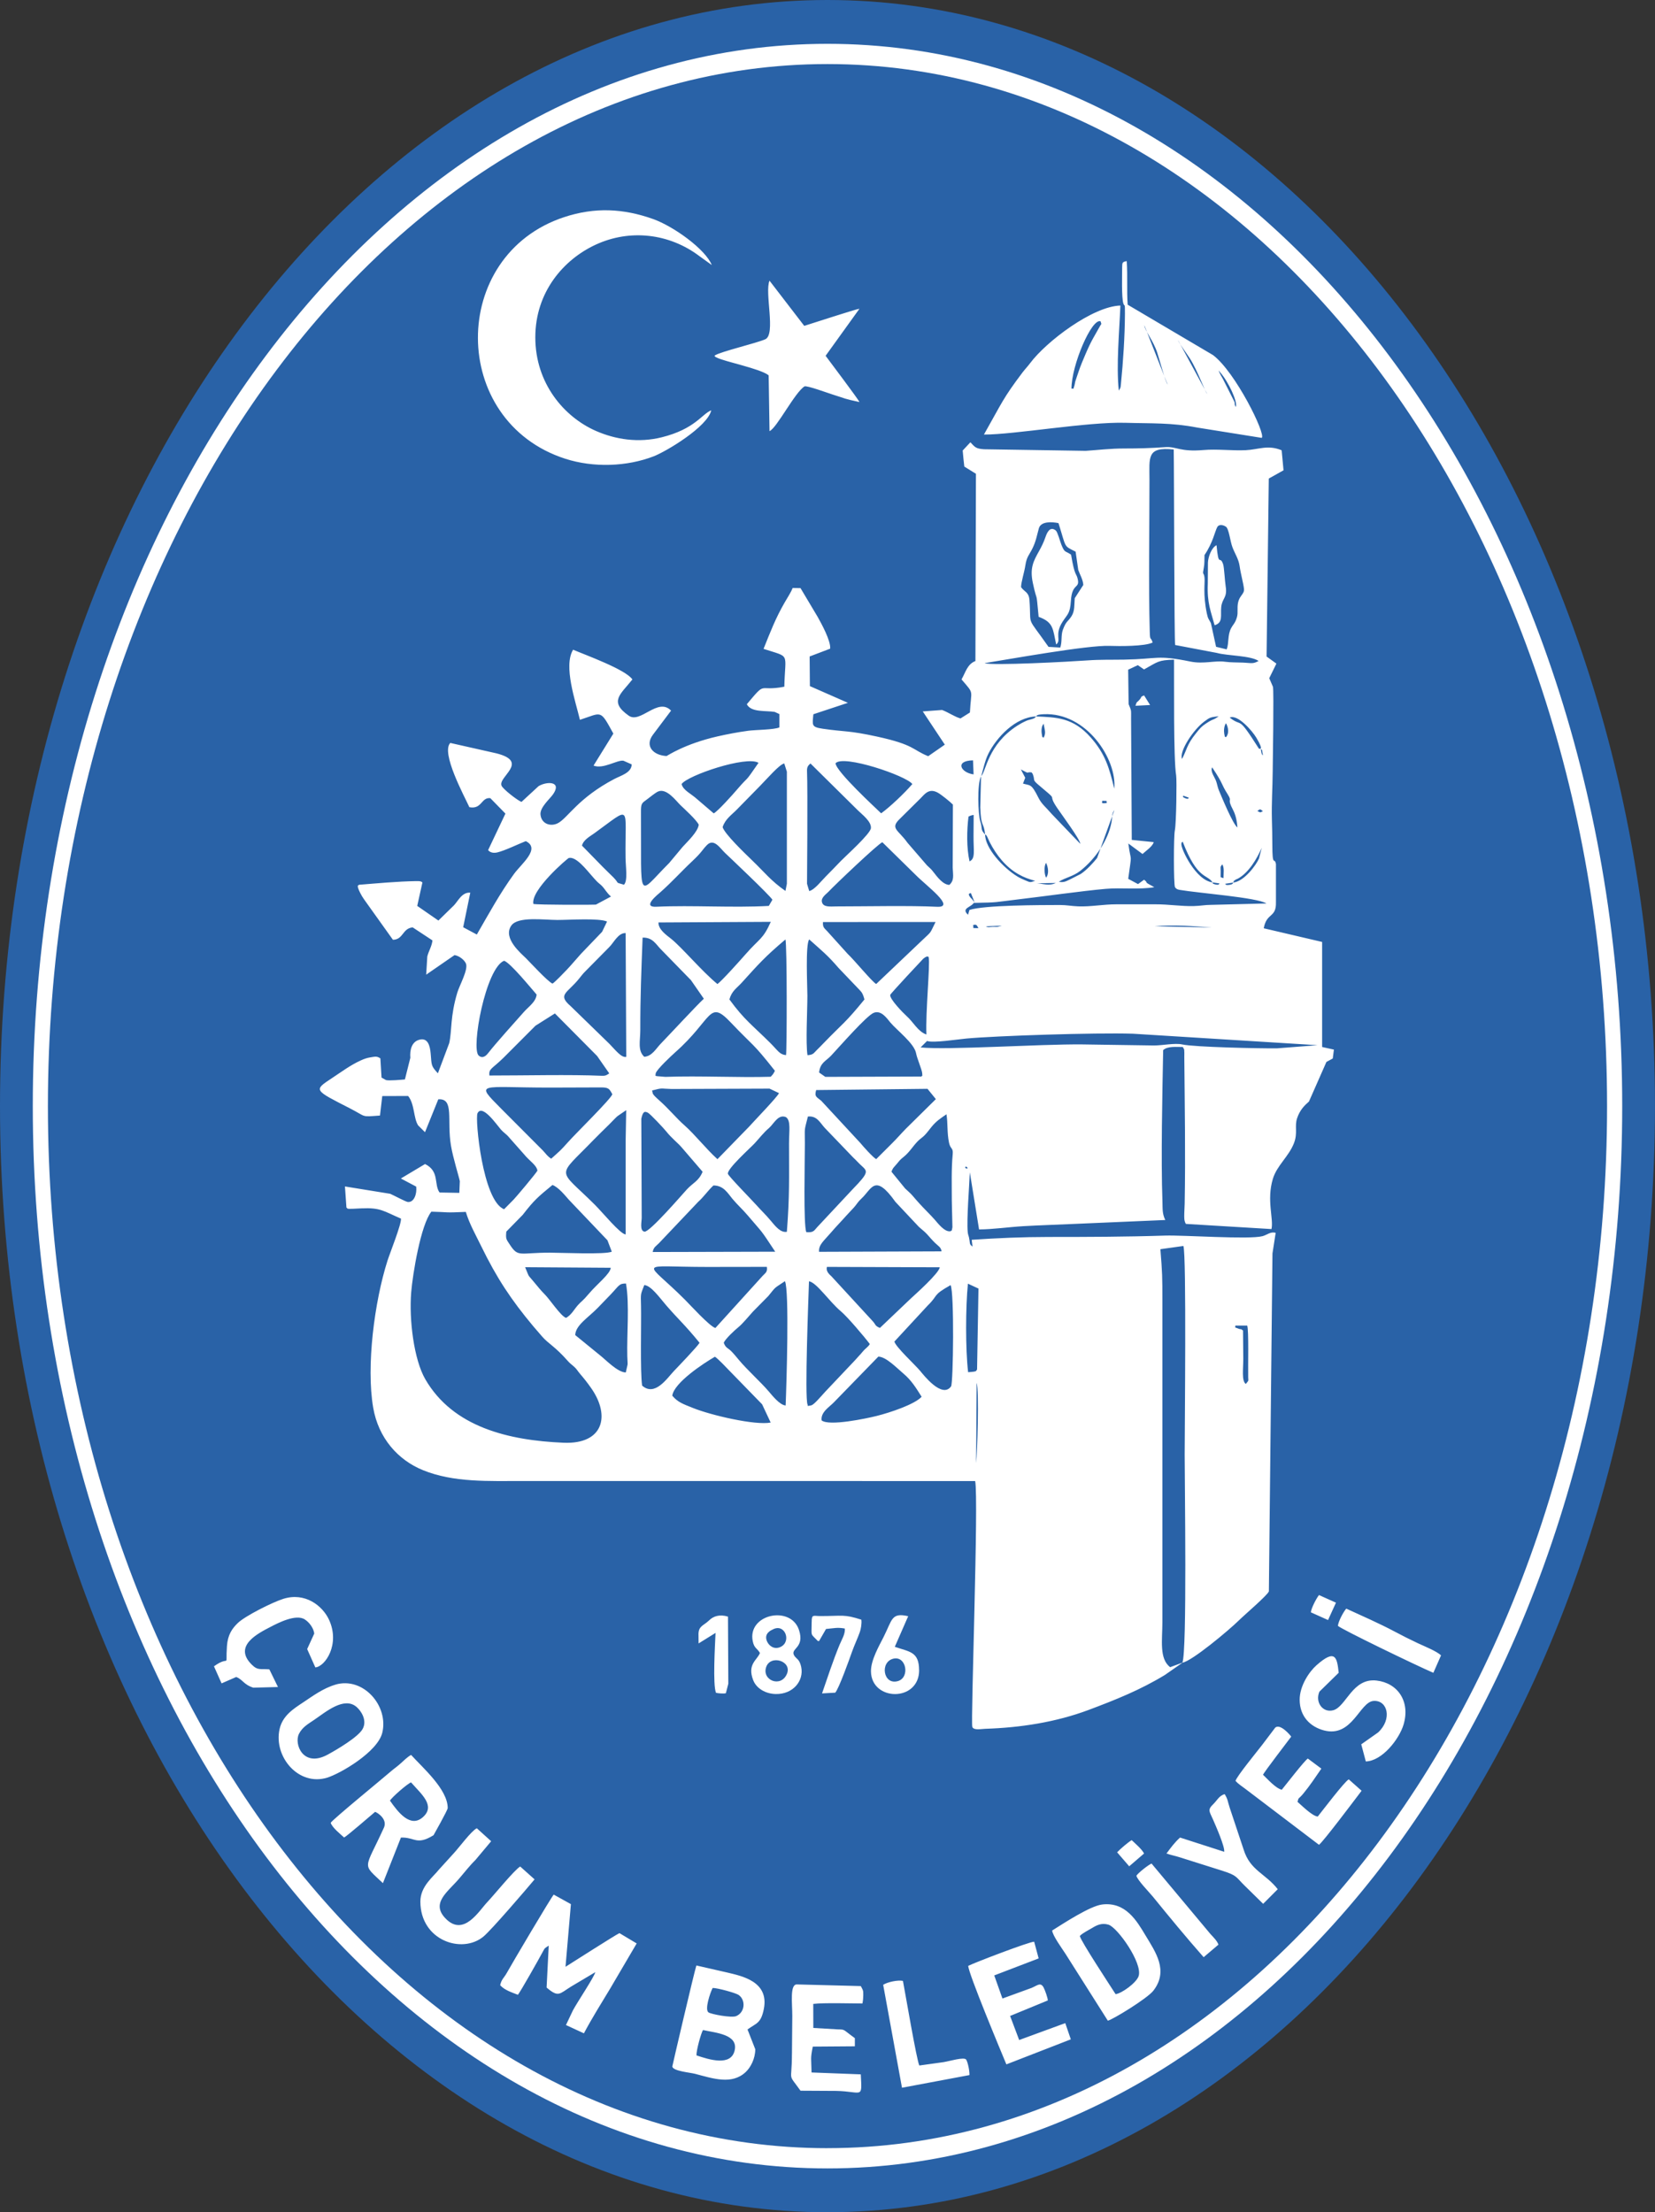 <?xml version="1.0" encoding="UTF-8"?>
<svg id="Layer_2" data-name="Layer 2" xmlns="http://www.w3.org/2000/svg" viewBox="0 0 589.61 788.03">
  <rect x="0" y="0" width="589.61" height="788.03" fill="#333333" stroke="none"/>
  <defs>
    <style>
      .cls-1 {
        fill: #2962a7;
      }

      .cls-1, .cls-2 {
        fill-rule: evenodd;
      }

      .cls-2 {
        fill: #fff;
      }
    </style>
  </defs>
  <g id="Layer_1-2" data-name="Layer 1">
    <path class="cls-1" d="M294.8,788.03c162.37,0,294.8-177,294.8-394.02S457.17,0,294.8,0,0,177,0,394.02s132.43,394.02,294.8,394.02Z"/>
    <path class="cls-2" d="M294.8,772.43c155.94,0,283.13-169.99,283.13-378.41S450.74,15.61,294.8,15.61,11.68,185.59,11.68,394.02s127.19,378.41,283.13,378.41Z"/>
    <path class="cls-1" d="M294.8,765.21c152.97,0,277.73-166.75,277.73-371.2S447.77,22.82,294.8,22.82,17.07,189.57,17.07,394.02s124.76,371.2,277.73,371.2Z"/>
    <path class="cls-2" d="M347.75,521.18l.19-28.54c.93,2.34.23,25.41-.19,28.54h0ZM239.5,497.18c.61-4.61,11.11-11.53,15.2-13.89,1.2.79,4.13,3.9,5.52,5.35l11.29,11.6,3.05,6.5c-5.47,1.07-21.19-2.57-27.75-5.22-3.55-1.43-5.31-2-7.3-4.34h0ZM292.71,505.95c-.38-2.88,2.71-4.73,4.25-6.29l15.96-16.41c2.82.08,6.62,4.11,8.94,6.05,2.9,2.44,4.59,5.26,6.48,8.26-2.53,2.72-11.18,5.61-16,6.82-3.55.89-17.04,3.76-19.64,1.58h0ZM318.64,477.89c.43,1.89,7.44,8.36,9.12,10.38,1.18,1.41,7.85,10.08,11.07,5.58.79-1.1,1.17-33.61-.17-36.07-6.69,3.77-4.14,3.38-8.13,7.25l-11.9,12.87h0ZM287.7,500.34c.38.19-.81.76,1.32.27.61-.14,1.78-1.35,2.21-1.81.99-1.05,1.75-1.91,2.73-3l10.69-11.3c1.02-1.2,1.71-1.82,2.71-3.03,1.04-1.26,1.85-1.56,2.52-2.7-2.11-2.8-8.09-9.82-10.3-11.65-4.05-3.36-8.67-10.32-11.37-10.7-.19,5.73-1.57,41.2-.52,43.92h0ZM257.85,478.33c.68,1.89,1.52,1.83,2.67,2.99.9.91,1.83,2.06,2.67,3.06,2.99,3.6,7.8,7.89,10.7,11.29,1.25,1.46,3.91,4.84,6,4.99.32-7.65,1.35-41.02-.25-44.28-4.12,2.81-2.96,1.65-5.93,5.3l-5.46,5.53c-1.55,1.71-3.69,4.36-5.33,5.68-1.2.97-4.5,4.02-5.08,5.43h0ZM228.77,493.59c4.55,4.01,8.89-2.64,11.32-5.2,1.57-1.65,8.26-8.6,9.14-10.06-5.38-6.6-7.43-8.19-11.93-13.4-2.33-2.7-5.36-7.02-7.77-7.16-1.37,3.6-1.27,2.78-1.16,7.41.14,5.77-.35,23.63.4,28.42h0ZM223.01,457.21c1.31,7.43.26,18.05.47,25.95.1,3.78.39,1.51-.54,5.74-2.97-.07-7.1-4.52-9.3-6.22l-8.7-7.09c.05-3.47,4.64-6.23,8.04-9.73,1.65-1.7,2.91-2.99,4.54-4.7,3.15-3.31,2.98-3.95,5.5-3.95h0ZM440.02,472.2h4.31c.6,1.66.26,14.62.35,18.44.04,1.53.26.94-.85,2.35-1.55-1.11-.89-5.36-.9-8.96l-.09-10.08c-1.28-.92-.32-.21-1.46-.6-2.47-.84-.81-.43-1.36-1.16h0ZM153.68,431.62c-3.78,4.66-6.66,22.26-7.19,28.72-.8,9.77.97,23.94,5.01,30.94,9.88,17.1,29.65,21.82,49.29,22.65,14.15.59,16.77-9.56,9.82-19.46-1.39-1.98-2.48-3.36-4.05-5.19-.85-1-1.04-1.54-2-2.41-1.04-.93-1.48-1.16-2.3-2.1-4.46-5.08-6.93-6.16-9.03-8.57l-3.27-3.79c-7.85-9.4-12.96-17.09-18.53-28.51-1.95-4.01-4.19-7.91-5.48-12.2-7.97.37-5.95.07-12.27-.08h0ZM348.09,487.88c-.63.44.6.67-3.19.92-.96-8.21-.91-23.23-.07-31.53l3.76,1.74-.5,28.87h0ZM294.6,451.29l40.22.14c-.38,2.21-8.6,9.52-10.31,11.1l-11.03,10.5c-1.83-.77-1.38-1.05-2.49-2.32l-14.76-16.04c-.83-.76-2.06-1.85-1.63-3.38h0ZM273.2,451.27c.27,1.83-.45,2.11-1.47,3.18l-16.87,18.61c-2.03-.56-9.21-8.46-10.8-10.04-14.46-14.48-17.54-11.71,7.98-11.71l21.15-.03h0ZM201.68,469.45c1.9-1.07,2.86-3.01,4.18-4.51,1.34-1.52,1.48-1.18,4.09-4.27,2.72-3.23,7.5-6.93,7.63-9.07l-30.5-.2c1.79,4.24.63,2.17,3.22,5.36,1.1,1.35,2.68,3.25,3.69,4.23,1.85,1.8,5.78,7.86,7.69,8.47h0ZM421.24,592.27l-4.37,1.61c-3.95-3.02-2.76-9.69-2.76-16.04v-114.42c0-8.56-.02-9.93-.71-18.43l8.19-1.15c1.14,2.87.46,65.57.46,74.38,0,10.12.89,69.97-.81,74.05h0ZM335.43,445.76l-43.63.16c-.2-2.52,1.59-3.76,4.22-6.83,1.88-2.21,3.57-3.88,5.43-5.99.92-1.04,1.73-1.82,2.75-2.95,1.03-1.16,1.43-2.03,2.62-3.12,3.79-3.46,4.76-9.31,12.19,1.11l8.3,8.84c1.25,1.15,1.95,1.58,3,2.72,1.06,1.16,1.59,1.85,2.74,2.99,1.11,1.1,2.26,1.6,2.38,3.08h0ZM254.17,422.28c3.65.01,5.09,2.77,6.75,4.75,1.79,2.14,3.68,3.82,5.48,5.94,5.85,6.91,4.08,4.3,9.78,12.91l-43.64.11c.28-1.75,1.17-2.04,2.28-3.2l13.93-14.69c2.09-1.86,3.23-3.77,5.44-5.84h0ZM180.39,438.71l5.83-5.95c4.13-5.33,5.4-6.36,10.6-10.65,2.22.84,4.56,3.84,5.84,5.26l13.75,14.44,1.55,4.06c-2.33,1.08-17.93.36-22.03.35-10.93,0-11.28,1.76-14.28-2.83-1.33-2.03-1.51-2-1.27-4.68h0ZM287.26,438.92c2.41.18,2.69-.39,3.78-1.68l12.76-13.65c6.09-6.26,5.27-6.33,2.83-8.61-1.04-.97-1.65-1.72-2.65-2.63l-10.13-10.55c-1.72-1.86-2.76-4.4-6.03-4.07-1.41,5.61-1.08,3.55-1.08,9.59,0,5.98-.56,29.13.52,31.61h0ZM280.02,397.95c-2.81-1.2-4.37,2.45-6.08,3.9-1.91,1.61-3.47,3.68-5.11,5.45-1.48,1.6-9.84,9.06-9.51,10.82.15.8,8.7,9.51,10.04,11.03,1.64,1.85,3.43,3.53,5.07,5.5,1.93,2.33,3.69,4.52,5.9,4.14,1-12.89.77-18.82.77-31.49,0-4.45.72-8.09-1.09-9.36h0ZM228.62,433.62c0,1.64-.81,4.78.97,5.12,1.78.33,13.53-13.33,15.11-15.05,2.17-2.35,4.27-2.98,5.61-6.29l-7.54-8.77c-1.12-1.32-3.68-3.38-5.41-5.59-.73-.93-5.72-6.3-6.57-6.69-1-.47-1.72-.67-2.32,2.16l.14,35.11h0ZM344.05,415.57c.11-.12,1.01.54.5.66-.26.06-1.02-.12-.5-.66h0ZM338.69,438.58c.24-.35.36.3.62-1.43l-.09-3.97c-.02-1.92-.13-3.76-.13-5.7,0-5.71-.19-10.78.32-16.36.22-2.37-.8-1.66-1.31-4.06-.75-3.58-.39-6.96-.91-10.13-2.22,1.53-3.58,2.37-5.34,4.51-.9,1.1-1.42,1.88-2.39,2.9-.84.88-1.74,1.38-2.58,2.26-1.73,1.81-2.85,3.78-4.77,5.36-1.58,1.3-1.39,1.17-2.62,2.65-.86,1.04-1.41,1.34-1.89,2.79l4.86,5.96c1.05,1.03,1.72,1.48,2.67,2.59.88,1.04,1.55,1.8,2.48,2.83,1.65,1.82,3.87,3.96,5.36,5.65,1.17,1.33,3.6,4.59,5.69,4.15h0ZM191.47,416.96c-.47-2.12-2.71-3.23-4.96-5.99l-5.17-5.84c-.97-1.18-1.92-1.65-2.91-2.79-1.48-1.7-6.65-9.23-8.32-5.76-.92,1.91,1.83,31.24,9.48,34.17l3.37-3.41c.75-.74,8.13-9.49,8.52-10.37h0ZM222.9,406v33.74c-1.95-.15-8.2-7.82-10.98-10.59-13.39-13.33-13.79-9.27-.46-23.09,1.78-1.85,3.67-3.63,5.53-5.48,3.65-3.63,1.48-1.94,6.1-5.11l-.19,10.53h0ZM290.77,388.3l39.66-.44,2.98,3.67-10.66,10.52c-1.87,1.91-3.2,3.5-5.15,5.42l-5.45,5.44c-1.17-.66-4.57-4.44-5.62-5.73l-13.96-15.07c-1.59-1.37-2.51-1.35-1.8-3.81h0ZM232.29,388.46c3.95-1.05,2.85-.64,6.95-.54l34.91-.13,3.38,1.6c-.62,1.42-9.01,10.08-10.69,11.98l-11.24,11.55c-4.24-3.86-7.98-8.72-11.68-11.99-3.16-2.79-5.46-5.77-9.08-8.98-2.87-2.54-2.13-2.31-2.54-3.49h0ZM218.16,389.78c-.56,1.77-13.03,13.94-15.92,17.21-2.67,3.02-2.89,3.07-5.86,5.75-1.32-.79-1.86-1.73-2.98-2.91l-14.94-14.99c-9.44-9.54-7.71-7.42,17.47-7.42l18.13-.06c2.81-.02,3.06.53,4.09,2.43h0ZM274.59,383.56c-11.5.36-25.04-.41-37.56.04l-3.2-.27c-.25-.66-.49.91-.23-.95.18-1.28,5.81-6.51,6.96-7.53,13.36-11.81,11.85-18.97,19.68-10.73,8.52,8.96,7.66,6.96,15.83,17.32-.73,1.43-.69,1.2-1.48,2.11h0ZM214.49,383.22c-11.34-.5-27.9-.09-40.15-.1-.25-2.48.87-2.25,5-6.29l11.43-11.45,6.92-4.37,15.04,15.15,4.32,6.2c-.69.45-1.19.93-2.57.86h0ZM328.3,383.48l-34.27.12-2.22-1.55c.34-3.49,2.49-4.1,4.28-6.01,3.17-3.39,12.67-14.27,15.18-15.25,2.72-1.07,4.73,2.02,5.9,3.41,2.38,2.85,8.62,7.5,9.22,11.1.26,1.57,2.11,5.87,2.16,7.05.09,2.26.13.11-.24,1.13h0ZM330.27,370.82l-2.29,2.29c9.54,1.01,42.17-1.21,57.51-1.07l25.64.38c2.96,0,7.44-.94,10.04-.37,4.43.97,27.79,1.45,33.71,1.39l14.48-1.12-65.73-4.09c-13.45-.43-48.88.75-59.36,1.72-3.23.3-11.85,1.65-13.99.87h0ZM287.68,375.88c2.14-.15,2.16-.72,3.31-1.83.94-.91,1.5-1.51,2.41-2.44,7.11-7.36,7.48-6.9,14.57-15.58-.43-1.64-.79-2.44-1.71-3.36l-7.52-7.87c-3.93-4.58-5.81-6-10.45-10.16-1.4,1.73-.65,16.89-.65,20.07,0,5.17-.64,17.04.04,21.17h0ZM222.89,332.38c-2.71-.09-4.17,3.39-5.91,5.07l-8.31,8.41c-.95.92-1.6,1.79-2.44,2.84-4.14,5.12-7.74,5.56-2.96,9.68l13.84,13.46c2.35,2.45,4.33,5.02,6,4.63l-.22-44.09h0ZM179.59,342.24c-6.56,2.6-11.85,31.26-9.06,33.76,1.54,1.38,2.89-.22,3.47-.97,2.53-3.29,9.8-11.34,12.69-14.61,1.55-1.75,4.29-3.58,4.48-6.15-1.98-2.24-9.31-11.28-11.58-12.03h0ZM229.52,376.45c2.78-.21,4.17-2.89,5.81-4.59,3.53-3.66,13.12-14.01,15.42-16.09l-4.59-6.62-10.65-10.92c-1.83-1.82-2.97-4.36-6.58-4.23-.45,11.87-.84,21.13-.82,32.98,0,3.83-1.02,7.22,1.41,9.47h0ZM330.05,368.52c-.36-7.81,1.35-24.88.81-27.46,0,0-.14-1.03-1.94.45-.14.11-11.68,12.45-11.77,12.89-.28,1.45,4.66,6.49,5.83,7.53,2.48,2.21,4.01,5.52,7.07,6.58h0ZM280.03,375.87c.32-1.44.39-39.82-.22-41.21-7.4,6.26-9.47,8.68-15.61,15.45-1.72,1.9-3.51,2.87-4.34,5.91,5.38,7.38,8.17,9.14,14.56,15.51,2.87,2.87,3.31,4.1,5.61,4.33h0ZM348.57,330.63c-2.69-.1-1.47.28-1.91-1.06,1.19-.5,1.4.11,1.91,1.06h0ZM411.34,329.95c6.46-.6,14.38,0,20.41.43l-20.41-.43h0ZM355.47,330.13c-.65.06-1.12-.02-1.8,0-1.15.05-1.5.34-2.43-.16l5.68-.23-1.45.38h0ZM333.3,328.43c-2.17,4.33-1.2,3.15-4.57,6.33l-16.58,15.76c-1.44-.77-7.89-8.64-10.15-10.72l-7.31-8.1c-1-1.09-1.63-1.31-1.5-3.25l40.12-.02h0ZM265.54,340.01c-1.55,1.78-8.41,9.45-9.95,10.53-5.73-4.73-12.66-13.08-16.58-16.19-1.54-1.22-4.52-3.26-4.42-5.75l40.01-.22c-2.84,6.36-4,5.82-9.06,11.63h0ZM196.82,350.39c-1.92-.97-7.72-7.34-9.47-9.08-1.64-1.63-8.38-7.15-5.17-11.63,2.37-3.32,11.56-1.97,16.41-1.97,4.23,0,14.8-.73,17.68.56l-1.77,3.66-7.53,7.85c-1.74,1.91-3.2,3.72-4.98,5.6-.77.82-4.46,4.66-5.17,5.01h0ZM344.88,325.86l.84.68-.84-.68h0ZM233.94,323c-5.52.29.48-4.42,1.31-5.16,4.25-3.76,7.32-7.27,11.37-11.07,3.58-3.36,3.49-3.97,5.24-5.75,2.48-2.51,4.62,1.07,6.42,2.79,2.37,2.26,15.65,14.8,16.9,16.69l-1.28,2.2c-12.98.72-27.14-.3-39.95.29h0ZM298.01,322.88c-2.17,0-4.77.43-5.2-1.62-.33-1.59,1.59-2.79,2.33-3.59,2.3-2.47,17.83-17.22,19.21-17.65l11.94,11.72c3.86,3.9,14.4,11.61,7.51,11.27-9.65-.48-25.49-.13-35.79-.13h0ZM190.02,322c-1.03-4.96,12.18-16.26,12.63-16.37,2.59-.63,6.3,4.22,8.14,6.29.68.76,1.18,1.38,1.88,2.08.63.64,1.23,1.01,1.84,1.66,1.18,1.25,1.66,2.45,3.17,3.7l-5.39,2.88c-.4.1-20.73.13-22.27-.24h0ZM345.88,318.11l1.32,3.31-1.08-1.32c-.07-.07-.19-.14-.26-.21-1.53-1.88-.14-1.55.02-1.78h0ZM439.37,314.38c-.11.15-.02.62-1.35.81-1.56.22-1.24-.16-1.55-.37l2.9-.43h0ZM432,314.33l2.43.36c-.1.16-.12.7-1.47.36-1.35-.34-.78-.55-.96-.72h0ZM376.14,314.53c-2.34,1.16-4.73.22-6.71.12l6.71-.12h0ZM435.88,312.83c-1.32-.63-.98.4-1-2.4-.02-1.61-.27-1.46.55-2.53.81,1.12.45,3.18.45,4.92h0ZM372.68,312.64c-.64-1.14-.83-4.11,0-5.27.8,1.67,1.07,3.98,0,5.27h0ZM345.04,290.89c.8-.44,1.49-.55,1.84-.59l-.05,7.42c-.05,5.4.77,8.09-1.42,9.12-1.09-4.77-.99-11.09-.37-15.95h0ZM439.37,314.38c3.94-.41,8.22-6.36,9.14-8.53l1-3.84c-1.73,3.91-4.58,8.78-8.43,10.94-.58.32-.42.09-.9.43-1.34.96-.33.09-.81.99h0ZM432,314.33c-2.04-3.06-5.41-.88-10.66-14.52-.43.62-.39-.16-.46.97-.09,1.62,5.07,12.81,11.11,13.55h0ZM207.33,301.22l7.44,7.62c1.29,1.33,2.36,2.28,3.77,3.71,2.43,2.48.22,1.53,3.76,2.61,1.41-1.48.61-6.17.56-9.55-.28-18.83,2.5-18.64-11.07-8.82-1.6,1.16-3.92,2.33-4.46,4.44h0ZM350.96,297.24c.57.47.1-.22.68.71l.99,2.12c2.36,4.58,5.73,8.82,10.21,11.35,2.18,1.23,3.43,1.6,5.93,2.37-1.82.48-1.54.66-3.32-.11-1.09-.47-2-.85-2.98-1.45-5.14-3.14-11.55-10.12-11.51-14.99h0ZM287.51,274.92c.28,6.31,0,39.89,0,39.89l.78,2.6c1.89-.42,4.4-3.69,5.84-5.13,1.94-1.94,3.52-3.61,5.43-5.58,1.85-1.91,10.49-9.62,10.71-11.69.25-2.39-3.3-5-4.55-6.26l-16.99-16.79c-.86.77-1.31,1.24-1.22,2.96h0ZM257.44,294.64c.71,2.41,7.81,9.23,10.52,11.84,4.65,4.47,6.63,7.23,11.86,10.89l.51-2.57v-39.9l-.93-2.94c-1.7.29-6.12,5.45-8.59,7.95l-8.28,8.45c-1.85,1.9-4.15,3.37-5.09,6.27h0ZM338.22,315.22c1.77-1.65,1.32-3.21,1.19-6.11l.07-22.5c-.97-1.01-4.07-3.5-5.3-4.2-3.14-1.78-4.67.36-6.27,2.01l-7.29,7.22c-3.69,3.51-.61,3.91,2.69,8.58l6.94,8.04c1.36,1.28,1.33,1.15,2.36,2.46,1.22,1.56,3.3,4.42,5.6,4.5h0ZM248.94,293.77c-.97-1.89-4.95-5.43-6.59-7.03-1.52-1.48-4.89-6.13-7.92-4.78-.99.44-2.92,2.06-3.87,2.75-1.98,1.44-2.23,1.46-2.21,4.66.22,32.64-1.58,29.66,10.05,18.05l4.82-5.77c1.69-1.87,5.4-5.31,5.72-7.88h0ZM377.24,314.09c2.3-1.52,4.99-1.82,7.61-3.87,5.31-4.15,9.98-10.92,11.14-17.38.31-1.73-.01-2.9,1.02-4.27l-6.17,17.08c-1.41,1.75-3.59,4.18-5.79,5.66l-3.8,1.93c-1.34.61-2.16,1.23-4.02.86h0ZM447.94,288.89c1.14-.81.89-.73,1.98.06-1.19.66-.83.44-1.98-.06h0ZM392.66,285.27l1.57.03c-.21.46.72.75-.79.83-1.34.07-.65-.49-.77-.86h0ZM423.47,284.12s.12.84-1.39.14c-1.04-.48-.42-.34-.61-.84l2,.7h0ZM350.96,297.24c-.52-4.65-1.48-2.27-1.73-9.61l.27-11.07c-1.44,2.67-1.04,13.66-.28,15.96.92,2.76-.08,2.88,1.73,4.72h0ZM364.46,279.13c2.64.77,2.91-.12,5.51,5.07,1.16,2.3,2.67,3.35,4.75,5.79l10.15,10.6c-.02-1.51-6.8-10.63-8.31-12.88-3.44-5.13.26-2.38-4.34-6.21-5.17-4.31-3.23-2.79-4.2-5.52-.04-.1-.1-.23-.13-.31l-.37-.53c-2.28-.28-.25.86-3.82-1.05l1.55,2.97-.8,2.06h0ZM439.32,288.59c.87,1.63,1.38,3.91,1.53,6.16-1.58-1.02-5.69-11.05-6.66-13.34-.36-.86-.56-2.06-.91-3.08-.54-1.57-2.19-3.48-1.44-4.99,4.31,6.47,2.88,5.41,5.58,9.68,1.79,2.84-.55.96,1.9,5.56h0ZM420.18,272.09l-.37,1.7.37-1.7h0ZM346.85,275.85c-4.55-.58-6.84-4.88-.2-5l.2,5h0ZM242.82,279.3c2.11-3.09,23.11-10.2,27.41-7.57-5.47,7.97-2.95,4.02-7.72,9.6-1.38,1.62-6.72,7.61-8.24,8.41l-5.89-5.04c-2.21-2.02-5.04-3.17-5.55-5.41h0ZM325.03,279.3c-2.88,3.33-7.9,8.09-11.11,10.42-1.98-1.93-15.95-14.77-16.26-17.82,2.69-3.23,25.3,4.46,27.37,7.4h0ZM449.95,269.08c-.17-.24-.36-.11-.56-1.02-.49-2.16.02-.69.19-1.02l.37,2.04h0ZM436.76,262.63c-.36-.44-.3.49-.61-1.28-.18-1.04-.09-2.71.61-3.72.27.41,1.61,3.04,0,5h0ZM371.8,262.8c-.48-.6-.34.62-.67-1.45-.19-1.18-.05-2.76.67-3.52.45,2.46.88,3.26,0,4.96h0ZM438.1,255.63c4.76,3.72,2.49-1.42,10.43,11.1.13-.19,1.96.98-.92-3.9-1.48-2.51-6.74-8.53-9.51-7.21h0ZM421.1,270.35c-1.07-2.74,4.06-10.42,7.85-13.26,2.17-1.62,2.15-1.55,5.21-1.96-2.18,1.64-1.64.67-4.55,2.62-1.67,1.12-2.07,1.66-3.55,3.49-3.38,4.2-3.18,5.82-4.96,9.1h0ZM369.11,255.21c-.65.69-.39.58-1.58.97-.91.3-1.14.24-2.03.65-1.19.54-2.17,1.09-3.14,1.71-10.42,6.73-11.1,16.26-12.77,17.92.68-2.53,1.39-5.71,2.51-7.95,2.91-5.81,9.64-13.07,17.01-13.3ZM369.11,255.21c.34-.27,0-.66,2.69-.79,15.32-.74,26.18,16.11,25.17,26.52-1.78-7.34-3.15-12.32-8.41-18.27-6.31-7.13-12.23-7.14-19.45-7.46h0ZM344.88,325.86c-2.62-2.35,1.12-2.66,2.03-4.23,9.29-.18,6.83-.19,15.5-1.21,9.15-1.07,23.24-3.07,31.47-3.79,5.64-.49,11.83.35,17.35-.6-4.47-2.37-1.66-1.13-3.64-2.66l-2.16,1.56-3.49-1.87c1.37-10.31,1.05-4.9.04-12.59l5.05,3.74c1.31-1.21,3.56-2.67,4-4.23l-7.83-.79-.24-43.11c0-3.49.17-2.59-.88-5.26l-.16-12.26,3.44-1.62,2.21,1.53c5.04-2.79,4.95-3.29,10.69-3.49.07,8.19-.23,35.41.76,41.3.25,1.49.06,17.03-.48,19.59-.43,2.02-.44,19,.05,20.15.47.7.96.85,1.79.99,6.84,1.16,27.41,2.68,30.81,4.82l-19.77.5c-2.03-.01-3.85.38-6.17.43-4.67.1-8.73-.64-13.7-.63-4.57,0-9.13,0-13.7,0-4.94,0-9.21.9-13.7.73-2.6-.1-4.01-.48-6.62-.48-6.85.02-26.9.02-32.15,1.76l-.52,1.73h0ZM410.64,228.88c-2.77,1.39-11.93,1.32-15.41,1.19-7.73-.29-35.77,4.77-44.45,6.15,2.51.97,30.56-.53,36.62-.97,4.52-.33,8.66-.2,13.16-.28,12.06-.21,11.47-1.77,23.54.69,4.72.96,8.72-.44,12.35.07,2.04.28,4.34.21,6.43.3,3.11.15,3.43.53,5.51-.58-2.83-1.95-11.23-1.83-14.89-2.87l-14.85-2.82c-.32-1.27-.35-61.87-.5-69.64-9.73-1.06-8.64,2.8-8.64,10.89,0,16.94-.37,37.31.1,53.94.1,3.63.29,1.6,1.03,3.92h0ZM363.76,209.16c.03-1.9,1.16-5.25,1.54-7.78.46-3.13,1.44-3.75,2.6-6.18,1.21-2.53,1.47-4.37,2.21-7.01.72-2.58,4.74-2.33,6.99-1.84,2.85,9.05,1.72,7.96,6.1,10.16l.94,6.52c.64,1.81,1.65,3.34,1.8,5.34l-3.05,4.72c-.2,2.3.06,4.5-1.13,6.38-1.31,2.07-1.9,1.64-3.09,4.84-.76,2.05-.2,4.2-.94,6.36l-4.18-.24c-8.2-11.7-6.05-6.59-6.8-16.78-.28-2.83-1.76-2.75-2.98-4.48h0ZM429.09,197.76c3.05-4.48,3.69-8.39,4.59-10.04.54-.99,2.08-.81,3.11-.06,1.04.75,1.48,5.24,2.31,7.35.93,2.39,2.19,4.17,2.54,6.7.35,2.6,1.34,6.07,1.54,8.05.22,2.18-2.15,2.34-2.28,6.4-.06,1.95.19,2.72-.5,4.51-.59,1.55-1.11,1.81-1.77,3.03-1.38,2.57-.72,5.27-1.61,7.62l-3.78-.92-1.85-8.44c-.78-1.55-1.02-1.4-1.45-3.49-1.44-7-.59-10.8-.83-12.77-.26-2.13-.83-.46-.24-3.47.3-1.5.18-2.97.25-4.47h0ZM421.24,592.27c3.23-.41,16.56-11.54,20.15-15.08,2.1-2.07,10.04-8.82,10.66-10.3l1.28-120.4,1.14-7.32c-1.83-.55-2.99.72-4.7,1.18-4.71,1.25-28.13-.42-34.67-.21-13.83.45-27.64.49-41.54.49-9.18,0-18.22.39-27.38,1.01l.29,2.42c-.98-.71-.91-.97-1.06-2.14-.24-1.87-.54-1.8-.65-3.05-.41-4.53.56-16.31.75-21.29l3.29,20.37c5.02-.03,10.7-.87,15.91-1.17,5.7-.33,11.35-.49,17.12-.76l33.31-1.43c-1.13-2.38-.91-3.88-1.01-6.68-.55-15.23-.03-38.18.26-53.83,1.57-1.49,4.7-1.11,7-1.12.74,1.34.42.72.51,1.44.07.57.01,1.59.02,2.21.15,17.37.45,34.81.13,52.18-.02,1.21-.12,2.22-.14,3.48-.02,1.57-.1,2.52.56,3.71l30.51,1.84c.82-3.66-1.8-10.24.48-17.86,1.43-4.78,5.64-7.92,7.52-12.72,1.45-3.72.13-6.03,1.14-8.95.99-2.88,2.53-4.43,4.21-5.9l6.22-14.11,2.26-1.22.41-3.17-4.2-.93v-37.42s-20.8-4.87-20.8-4.87c1.04-5.71,4.49-3.57,4.35-9.28v-13.6c-.51-2.74-1.29,1.55-1.29-7.02,0-2.99-.07-5.8-.15-8.77-.16-5.78.24-11.57.28-17.09.02-2.07.46-28.92.09-30.26l-1.32-3.06,2.55-5.2-3.5-2.52.79-63.4,5.25-2.94-.67-7.13c-4.9-2.05-8.26-.25-12.85-.03-4.71.22-10.24-.47-14.96-.06-8.48.74-9.58-1.32-13.69-1.03-5.08.36-9.39.48-14.59.48-4.93,0-8.92.51-13.7.84l-36.26-.57c-2.84-.21-3.12-.63-4.84-2.48l-2.74,2.93c.13,1.88.37,3.82.58,5.73l4.14,2.56-.19,66.71c-2.87,1.06-3.5,4.02-4.95,6.54,4.67,5.47,3.42,3.31,2.99,11.79l-3.35,2.11c-2.03-.54-4.14-2.08-6.56-3.01l-6.89.51,7.86,11.84-5.92,4.11c-5.66-2.25-4.78-4.05-18.21-6.98-10.29-2.25-11.48-1.64-19.35-2.8-4.16-.61-3.69-1.26-3.35-5.16l12.3-4.07-13.54-5.95-.09-10.56,7.31-2.78c.29-2.79-3.18-9.05-4.46-11.34l-6.1-10.23-2.81-.04c-.55,1.48-1.92,3.56-2.8,5.09-3.3,5.71-5.09,10.45-7.56,16.59,9.77,3.19,7.69,1.04,7.4,13.48-9.69,1.89-6.08-2.43-13.36,6.24,1.53,2.99,6.74,2.2,9.94,2.74l1.67.77v4.74c-1.92.87-8.56.85-11.1,1.2-3.82.52-7.29,1.18-10.95,2.01-11.71,2.66-17.93,6.94-18.15,6.99-4.78-.24-7.86-3.58-4.86-7.58l6.46-8.59c-4.67-4.88-10.9,4.73-15.06,1.81-7.24-5.09-2.86-7.64,1.28-12.92-2.38-3.55-16.75-8.72-21.12-10.59-3.55,5.81.88,18.38,2.43,24.97,7.97-2.58,7.1-3.86,11.91,4.91l-7.06,11.4c3.47,1.36,8.39-2.07,10.64-1.74l2.96,1.31c-.06,2.99-3.85,3.97-6.2,5.2-12.84,6.76-16.5,13.75-19.98,15.68-2.55,1.42-6,.42-6.32-3.02-.24-2.53,3.34-5.58,4.45-7.16,3.38-4.83-2.35-4.68-5.15-2.93l-6.07,5.6c-1.61-.66-6.47-4.49-7.07-5.72-1.53-3.16,10.12-8.51-1.79-11.57l-16.5-3.72c-3.41,3.48,4.98,18.92,6.8,22.89,4.51.86,4.19-3.61,7.46-3.22l5.38,5.5-6.17,13.01c.73.87,1.89,1.14,3.27.82,2.66-.62,7.44-2.96,10.15-4.02,5.41,2.65-1.55,8.06-4.18,11.67-4.99,6.85-9.02,14.25-13.26,21.6l-4.86-2.6,2.53-12.31c-2.96-.27-4.38,3.04-5.82,4.51l-5.54,5.42-7.54-5.22,1.85-8.36c-.49-.3-.37-.5-2.24-.47-6.79.11-13.57.77-20.33,1.3-.17.29-1.11-.15.34,2.78.58,1.17.76,1.4,1.48,2.48l10.24,14.34c3.75-.07,3.34-4.07,7.04-4.42l7.04,4.64c-.19,2.05-1.35,3.75-1.84,5.74l-.39,6.46,10.1-6.97c1.68.26,3.53,1.74,4.06,3.02.88,2.12-2.26,7.68-3.05,10.28-2.61,8.63-1.89,13.54-2.9,18.05l-4.04,10.76c-2.47-2.66-2.21-2.8-2.57-7.01-.23-2.74-1-6-4.34-4.86-2.44.83-3.14,3.61-2.91,6.35l-1.93,7.7c-1.11.12-5.72.53-6.74.23l-1.59-.89-.41-6.84c-1.28-.84-1.77-.65-3.64-.35-1.22.2-2.17.55-3.32,1.07-3.71,1.67-7.02,4.17-10.37,6.37-6.53,4.3-6.31,4.16,6.45,10.7,6.16,3.16,3.76,3.08,10.74,2.58l.81-6.94,9.22-.03c2.36,2.94,1.87,7.85,3.56,10.47l2.45,2.43,4.73-11.71c5.79-.43,2.98,7.41,4.52,16.51.76,4.49,2.89,11.17,3.15,12.65l-.17,4.16-7.04-.13c-2.08-2.88.06-7.56-5.17-10.14l-8.62,5.15,5.46,2.89c.33,2.51-.74,5.76-3.04,5.47-.71-.09-4.96-2.36-6.22-2.91l-16.12-2.61.53,7.51c.52.36-.1.51,2.23.44,1.01-.03,2.1-.1,3.12-.15,6.85-.3,7.83.97,14.08,3.65.21,1.93-3.92,12.22-4.79,14.94-4.66,14.58-7.65,37.64-5.11,52.4,1.86,10.81,8.8,18.64,17.73,22.27,10.98,4.46,23.24,3.86,36.42,3.86l160.31.02c1.3,6.25-1.64,85.82-1.02,87.57.47,1.32,3.18.72,4.63.68,12.47-.4,25.15-2.35,36.81-6.72,9.8-3.68,18.48-7.17,27.16-12.45l6.25-4.35h0ZM440.29,144.99c-.67-1.12-.2-.9-.55-1.94l-3.98-7.89c-.73-1.37-1.2-2.02-1.64-3.2l.42.49c.05.06.15.17.2.24,2.94,3.38,6.23,10.41,5.54,12.3h0ZM430.06,140.3c-.77-.73-3.38-8.27-6.17-12.63-1.16-1.81-3.84-5.35-4.24-6.58l10.41,19.21h0ZM407.67,115.86l8.3,21.11c-.72-.78-3.06-9.42-3.71-11.39-1.42-4.29-4.42-7.81-4.59-9.72h0ZM381.72,138.47c.01-8.47,7.22-25.18,10.35-24.02.45,1.3.32.79-.1,1.56-2.22,4.02-3.1,5.12-5.26,10.18-.7,1.63-1.83,4.27-2.49,6.3-.4,1.22-.77,2.21-1.1,3.26-.19.61-.22,1.3-.41,1.8-.61,1.64.16.69-.98.91h0ZM399.78,95.17c0,2.57-.26,10.92.44,12.98.45,1.34.57-.65.55,3.65-.05,8.17-.62,16.81-1.43,25.01-.15,1.51-.09,1.16-.76,2.33-.94-9.2.19-20.83.57-30.3-9.86.29-26.35,12.76-32.17,20.54-1.01,1.35-1.8,2.1-2.78,3.4-6.93,9.21-7.04,10.32-13.67,22.02,10.78.04,36.88-4.59,50.44-4.19,9.47.28,16.25-.09,25.51,1.69l23.02,3.68c1.6-1.24-9.39-23.51-17.35-29.49l-30.41-17.95c-.37-5.31.03-9.72-.33-15.52-1.52.26-1.63.5-1.63,2.15h0ZM253.39,146.17c-1.33,5.87-16.03,14.64-20.49,16.37-9.56,3.7-21.44,4.12-31.51.88-41.38-13.35-41.47-72.49-.45-86.06,10.98-3.63,21.14-3.1,31.72.66,7.24,2.57,18.64,10.72,20.92,16.39l-4.28-3.08c-10.85-8.25-24.94-9.81-37.13-4.15-11.4,5.29-21.46,16.86-21.46,32.99,0,16.41,10.26,28.36,21.56,33.32,7.01,3.08,15.2,4.35,23.49,2.28,11.9-2.97,14.32-8.34,17.61-9.59h0ZM254.52,126.74c.6.62-.02.18.85.64,2.74,1.44,15.57,3.95,18.47,6.32l.31,19.87c2.56-1.02,9.03-13.84,12.48-15.94,1-.32,8.17,2.33,9.89,2.87,5.28,1.65,3.81,1.45,9.68,2.72-.71-1.39-10.27-14.03-12.07-16.48l12.06-16.76c-1.06.06-17,5.28-19.67,6.1l-12.37-16.09c-1.82,4.14,2.34,19.18-1.52,20.87-3.2,1.4-15.62,4.33-17.83,5.68-.07.04-.19.13-.28.21h0ZM178.19,707.18c1.63,1.78,4.11,2.53,6.32,3.4.92-1.11,7.44-12.66,8.96-15.5.71-1.32.58-1.03,2.02-2.01l-.76,14.93c4.3,3.69,4.57,2.2,8.73-.35l8.61-5.12c-.3,1.59-6.43,10.71-7.98,13.64l-2.46,5.19,6.39,2.95c2.89-5.44,6.1-10.54,9.38-15.98l9.42-16.04-6.13-3.67c-.91.3-17.75,11.08-19.22,11.99l1.92-22.32-6.12-3.39c-.78.74-14.92,24.63-16.76,27.96-.9,1.63-1.92,2.25-2.32,4.35h0ZM248.13,732.16c-.11-1.64,1.6-7.9,2.32-9.02,4.57,1.01,12.5,1.53,11.3,7.16-1.26,5.9-9.11,3.38-13.63,1.86h0ZM253.88,708.15c1.64-.04,8.22,1.76,9.27,2.49,2.55,1.77,2.35,6.17-.89,7.54-1.65.7-8.87-.67-9.84-1.32-1.46-.99.59-7.01,1.46-8.7h0ZM269.07,729.97l-2.76-7.04c3.17-2.29,4.79-2.13,5.81-7.28,1.95-9.83-7.85-11.75-12.9-12.97l-11.13-2.54c-.81,2.45-8.6,35.89-8.58,36,.28,1.64,6.23,2.1,8.14,2.6,6.41,1.68,13.01,3.97,17.95-.58,1.77-1.62,3.47-4.79,3.47-8.18h0ZM138.93,641.42c.75-1.29,6.28-6.08,7.51-6.5,3.66,4.19,8.85,8.31,4.19,12.41-4.43,3.9-8.8-1.74-11.7-5.91h0ZM117.81,649.31c.57,1.74,3.36,3.94,4.78,5.24.88-.37,9.55-7.89,11.05-9.14,1.18.46,4.44,2.76,3.13,5.65-6.99,15.33-7.95,12.54-.35,19.75l6.41-16.23c4.98-.22,5.48,2.94,11.62-.84,0,0,5.05-8.93,5.05-9.68,0-6.66-8.85-14.3-13.04-18.92-1.21.61-2.79,2.18-3.69,2.99-1.5,1.35-2.33,1.83-3.64,2.97-2.82,2.46-20.59,16.99-21.32,18.22h0ZM384.69,689.64c.9-1.01,3.13-2.08,4.5-2.92,1.67-1.02,3.42-1.81,5.72-1.11,3.22.98,12.18,13.65,10.75,18.28-.73,2.36-6.03,6.23-8.22,6.46-1.79-2.81-12.48-19.03-12.74-20.7h0ZM374.84,687.69c.19,1.86,3.54,6.42,4.73,8.27l15.1,23.84c1.42-.19,14.03-7.85,16.22-10.67,5.53-7.12.77-13.78-2.74-19.62-3.1-5.16-7.04-12.08-15.44-11.1-4.31.5-13.6,6.6-17.87,9.28h0ZM129.13,616c-1.63,2.77-8.69,7.02-12.43,9.05-8.72,4.72-12.04-3.81-10.18-7.44,1.25-2.44,3.28-3.51,5.53-5.05,4.04-2.76,10.57-8.33,14.99-4.5,1.7,1.47,3.88,4.89,2.09,7.94h0ZM119.51,600.09c9.89-2.9,19.02,7.58,16.68,17.15-1.67,6.84-14.95,14.56-19.65,16-10.15,3.11-19.07-7.39-16.96-17.22,1.04-4.86,4.97-7.31,8.47-9.63,3.27-2.17,7.03-4.99,11.47-6.29h0ZM440.16,634.4c.38-1.59,7.89-10.73,9.41-12.72l4.76-6.29c1.85-1.54,5.51,2.94,5.68,3.23-.92,1.27-9.74,12.7-10.04,13.59,1.67,1.59,4.55,4.86,6.68,5.32,1.01-1.2,8.25-10.58,9.28-11.1l4.82,3.59c-2.11,3.05-4.09,6.07-6.45,8.91-1.81,2.18-1.6,1.11-2.05,2.92,1.58,1.37,5.29,5.09,7.21,5.24,1.64-2.04,9.57-12.51,11.05-13.25l4.57,4.06c-2.46,3.25-13.77,18.29-15.18,19.25l-26.26-19.94c-1.25-.92-2.6-1.83-3.48-2.82h0ZM344.97,700.26c2.43-1.22,21.75-8.6,23.46-8.59l1.6,5.95-15.82,6.06,2.92,8.23,10.35-3.77c2.1-.87,3.24-2.18,4.33-.13.44.82,1.53,3.8,1.47,4.59l-13.42,5.52,3.23,8.57,16.42-6.02,1.98,5.78-22.96,8.92c-1.8-4.32-13.72-32.83-13.58-35.12h0ZM149.76,677.36c0-5.47,4.7-8.9,6.53-11.28l5.44-5.99c1.78-1.91,6.22-7.94,8.14-8.83l5.11,4.62-5.53,6.6c-1.8,1.74-4.04,4.55-5.76,6.58-4.22,4.99-10.55,8.96-4.64,14.65,6.32,6.08,11.65-3.11,14.56-6.15,2.31-2.42,9.68-11.5,11.72-12.67l5.12,4.58c-2.95,3.54-15.28,17.91-18.19,20.35-7.63,6.38-22.5,1.43-22.5-12.46h0ZM282.13,731.73c0,10.49-1.68,6.39,3.06,13.02l12.82.07c9.34.23,9.12,3.06,8.65-5.9l-17.54-.67c-.08-5.23-.46-4.69.44-9.21l14.99-.11v-2.9c-4.51-3.27-3.35-3.05-6.1-3.13l-8.7-.51-.02-8.56c3.74-.45,13.62-.16,17.52-.15.22-1.1.28-1.88.3-3.01.03-1.8-.16-1.8-.88-3.19l-22.8-.59c-2.51,0-1.61,6.58-1.61,11.25,0,4.54-.12,9.08-.12,13.59h0ZM463.02,605.47c0-4.97,3.4-9.98,5.99-12.27,6.84-6.07,7.33-2.66,7.91,2.68l-6.86,6.71c-1.64,3.74,1.17,7.66,4.93,6.63,4.59-1.25,6.8-11.56,15.41-10.58,7.54.86,12.1,7.43,9.63,15.7-1.55,5.17-7.6,12.95-13.45,13.12l-1.62-6.1,5.99-4.22c5.1-4.72,3.44-11.54-1.57-11.24-5.02.31-7.57,13.15-17.69,10.51-4.93-1.29-8.67-5.02-8.67-10.94h0ZM76.23,593.57c5.97-4.29,4.02,1.32,4.62-7.2.28-3.98,1.8-6.26,3.96-8.3,2.59-2.44,12.08-7.25,16.11-8.53,7.7-2.44,13.96,2.38,16.31,7.47,4,8.7-1.36,16.67-4.89,16.95l-2.91-6.53,2.53-5.54c-.28-2.06-1.84-4.04-3.39-5.03-3.18-2.04-9.59,1.32-12.16,2.65-4.44,2.31-13.47,6.77-6.73,13.45,2.21,2.2,3.06,1.41,6.28,1.7l3.07,6.29-8.78.23c-3.48-1.09-3.76-2.94-6.11-3.8l-5.2,2.27-2.71-6.07h0ZM436.13,659.65c.31-1.77-3.06-9.39-3.97-11.48-1.29-2.96-2.08-3.42.09-5.51,1.29-1.24,2.1-3.06,4.06-3.55,1.22,2.04.95,2.29,1.81,4.91l4.94,14.84c2.32,7.48,7.74,8.47,12.15,14.11l-5.2,5.21-6.63-6.51c-3.17-3.11-2.54-3.56-7.93-5.28l-15.07-4.76c-1.73-.56-3.21-.81-4.81-1.37,1.52-2.05,2.91-3.97,4.84-5.69l15.72,5.07h0ZM370.03,219.75c-1.01-10.63-.36-4.11-2.06-12.04-1.15-5.38.19-7.8,2.26-11.51.81-1.45,1.58-3,2.21-4.82.51-1.51,1.6-4.15,3.72-2.38.63.53,1.52,3.95,1.99,5.1,1.2,2.95,1.28,2,3.43,3.48,1.34,8.05,1.87,6.37,2.39,8.77.75,3.43-2.05,1.27-2.45,7.62-.3,4.73-1.19,4.71-3,7.55-2.99,4.7-.25,6.49-2.25,8.06-1.19-5.47-.88-7.92-6.24-9.84h0ZM314.64,707.02l6.7,36.67,24.04-4.51c.05-1.58-.6-4.64-1.18-5.51-.69-1.04-5.93.55-7.97.89l-8.71,1.21c-.9-1.62-5.05-26-5.84-30.14-1.74-.39-5.49.38-7.03,1.39h0ZM280.35,596.26c-2.15,5.09-9.02,2.26-7.39-2.44,1.57-4.52,9.31-2.13,7.39,2.44h0ZM275.19,580.51c4.4-2.51,6.93,4.22,2.93,6.14-2.22,1.07-4.07-.27-4.82-1.87-1.4-3.01,1.72-4.18,1.89-4.27h0ZM270.73,588.81c-1.01-1.74-2.03-1.62-2.55-4.15-2-9.66,13.51-12.97,16.46-4.05,2.15,6.5-3.18,6.52-1.73,9.07.73,1.28,1.92,1.2,2.53,4.14,1.01,4.91-2.89,9.76-9.09,9.62-3.67-.08-6.88-2.02-8-4.9-2.25-5.74,1.45-7.2,2.39-9.72h0ZM476.65,579.16c1.2,1.2,28,14.15,34,16.73l2.73-6.21c-1.49-1.48-5.96-3.26-8.22-4.32-2.86-1.34-5.59-2.72-8.5-4.27-4.94-2.63-11.73-5.65-17.04-8.07-1.02,1.15-2.85,4.57-2.97,6.14h0ZM404.85,668.16c.37,1.59,4.5,5.8,5.85,7.44,6.29,7.72,11.44,14,18.11,21.59l5.28-4.48c-.53-1.4-1.79-2.62-2.83-3.74l-21.01-25.14c-1.27.56-4.73,3.31-5.4,4.33h0ZM318.28,590.85c4.59-1.07,5.97,6.66,1.66,7.97-5.3,1.61-6.57-6.82-1.66-7.97h0ZM327.45,594.95c0,11.39-17,11.15-17.16.44-.06-4.06,2.94-9.15,4.5-12.27,3.13-6.21,2.73-8.77,8.76-7.4l-4.77,10.9c5.17,1.82,8.65,1.64,8.65,8.33h0ZM289.17,577.85c0-2.95.54-2.18,3.09-2.18,8.02,0,8.34-.73,14.6,1.29.21,1.34-.17,3.36-.52,4.36-.75,2.18-1.96,4.66-2.86,7.23-.87,2.48-4.63,13-5.92,14.41l-4.7.26c1.99-5.75,3.89-11.59,6.22-17.26.81-1.97,2.02-3.73,1.91-5.84-2.66-.49-3.61-.13-6.71.15l-2.47,4.29h-.44c-2.81-2.95-2.21-1.36-2.21-6.71h0ZM248.84,582.23c0-3.1,1.78-3.07,3.84-5.07,1.46-1.42,3.67-2.22,6.67-1.29l.12,23.9-.87,3.38c-.79.25-2.96.01-3.52-.14-1.19-2.88-.35-16.98-.16-21.34l-6.04,3.75-.03-3.18h0ZM432.72,222.73c-1.31-4.91-2.73-7.84-2.43-14.83l.05-7.54c.12-2.16,1.32-5.31,3.06-6.15.79,8.31,1.14,3.27,2.35,6.77.37,1.06.62,6.1.91,7.9.66,4.13-1.25,4.14-1.59,7.36-.31,3.02.75,5.54-2.36,6.49h0ZM467.01,574.34c.09-1.37,1.91-4.91,2.89-6.15l6.05,2.71-2.82,6.19-6.12-2.75h0ZM397.98,659.83c1.17-1.23,3.77-3.48,5.19-4.34,1.28,1.2,3.7,3.29,4.41,4.77l-5.29,4.55-4.31-4.99h0ZM404.53,251.41l5.2-.27-2.14-3.43c-1.52.66-.58.31-1.6,1.51-1.09,1.29-.89.37-1.47,2.19h0ZM419.81,273.79l.37-1.7-.37,1.7h0ZM344.88,325.86l.84.68-.84-.68Z"/>
  </g>
</svg>